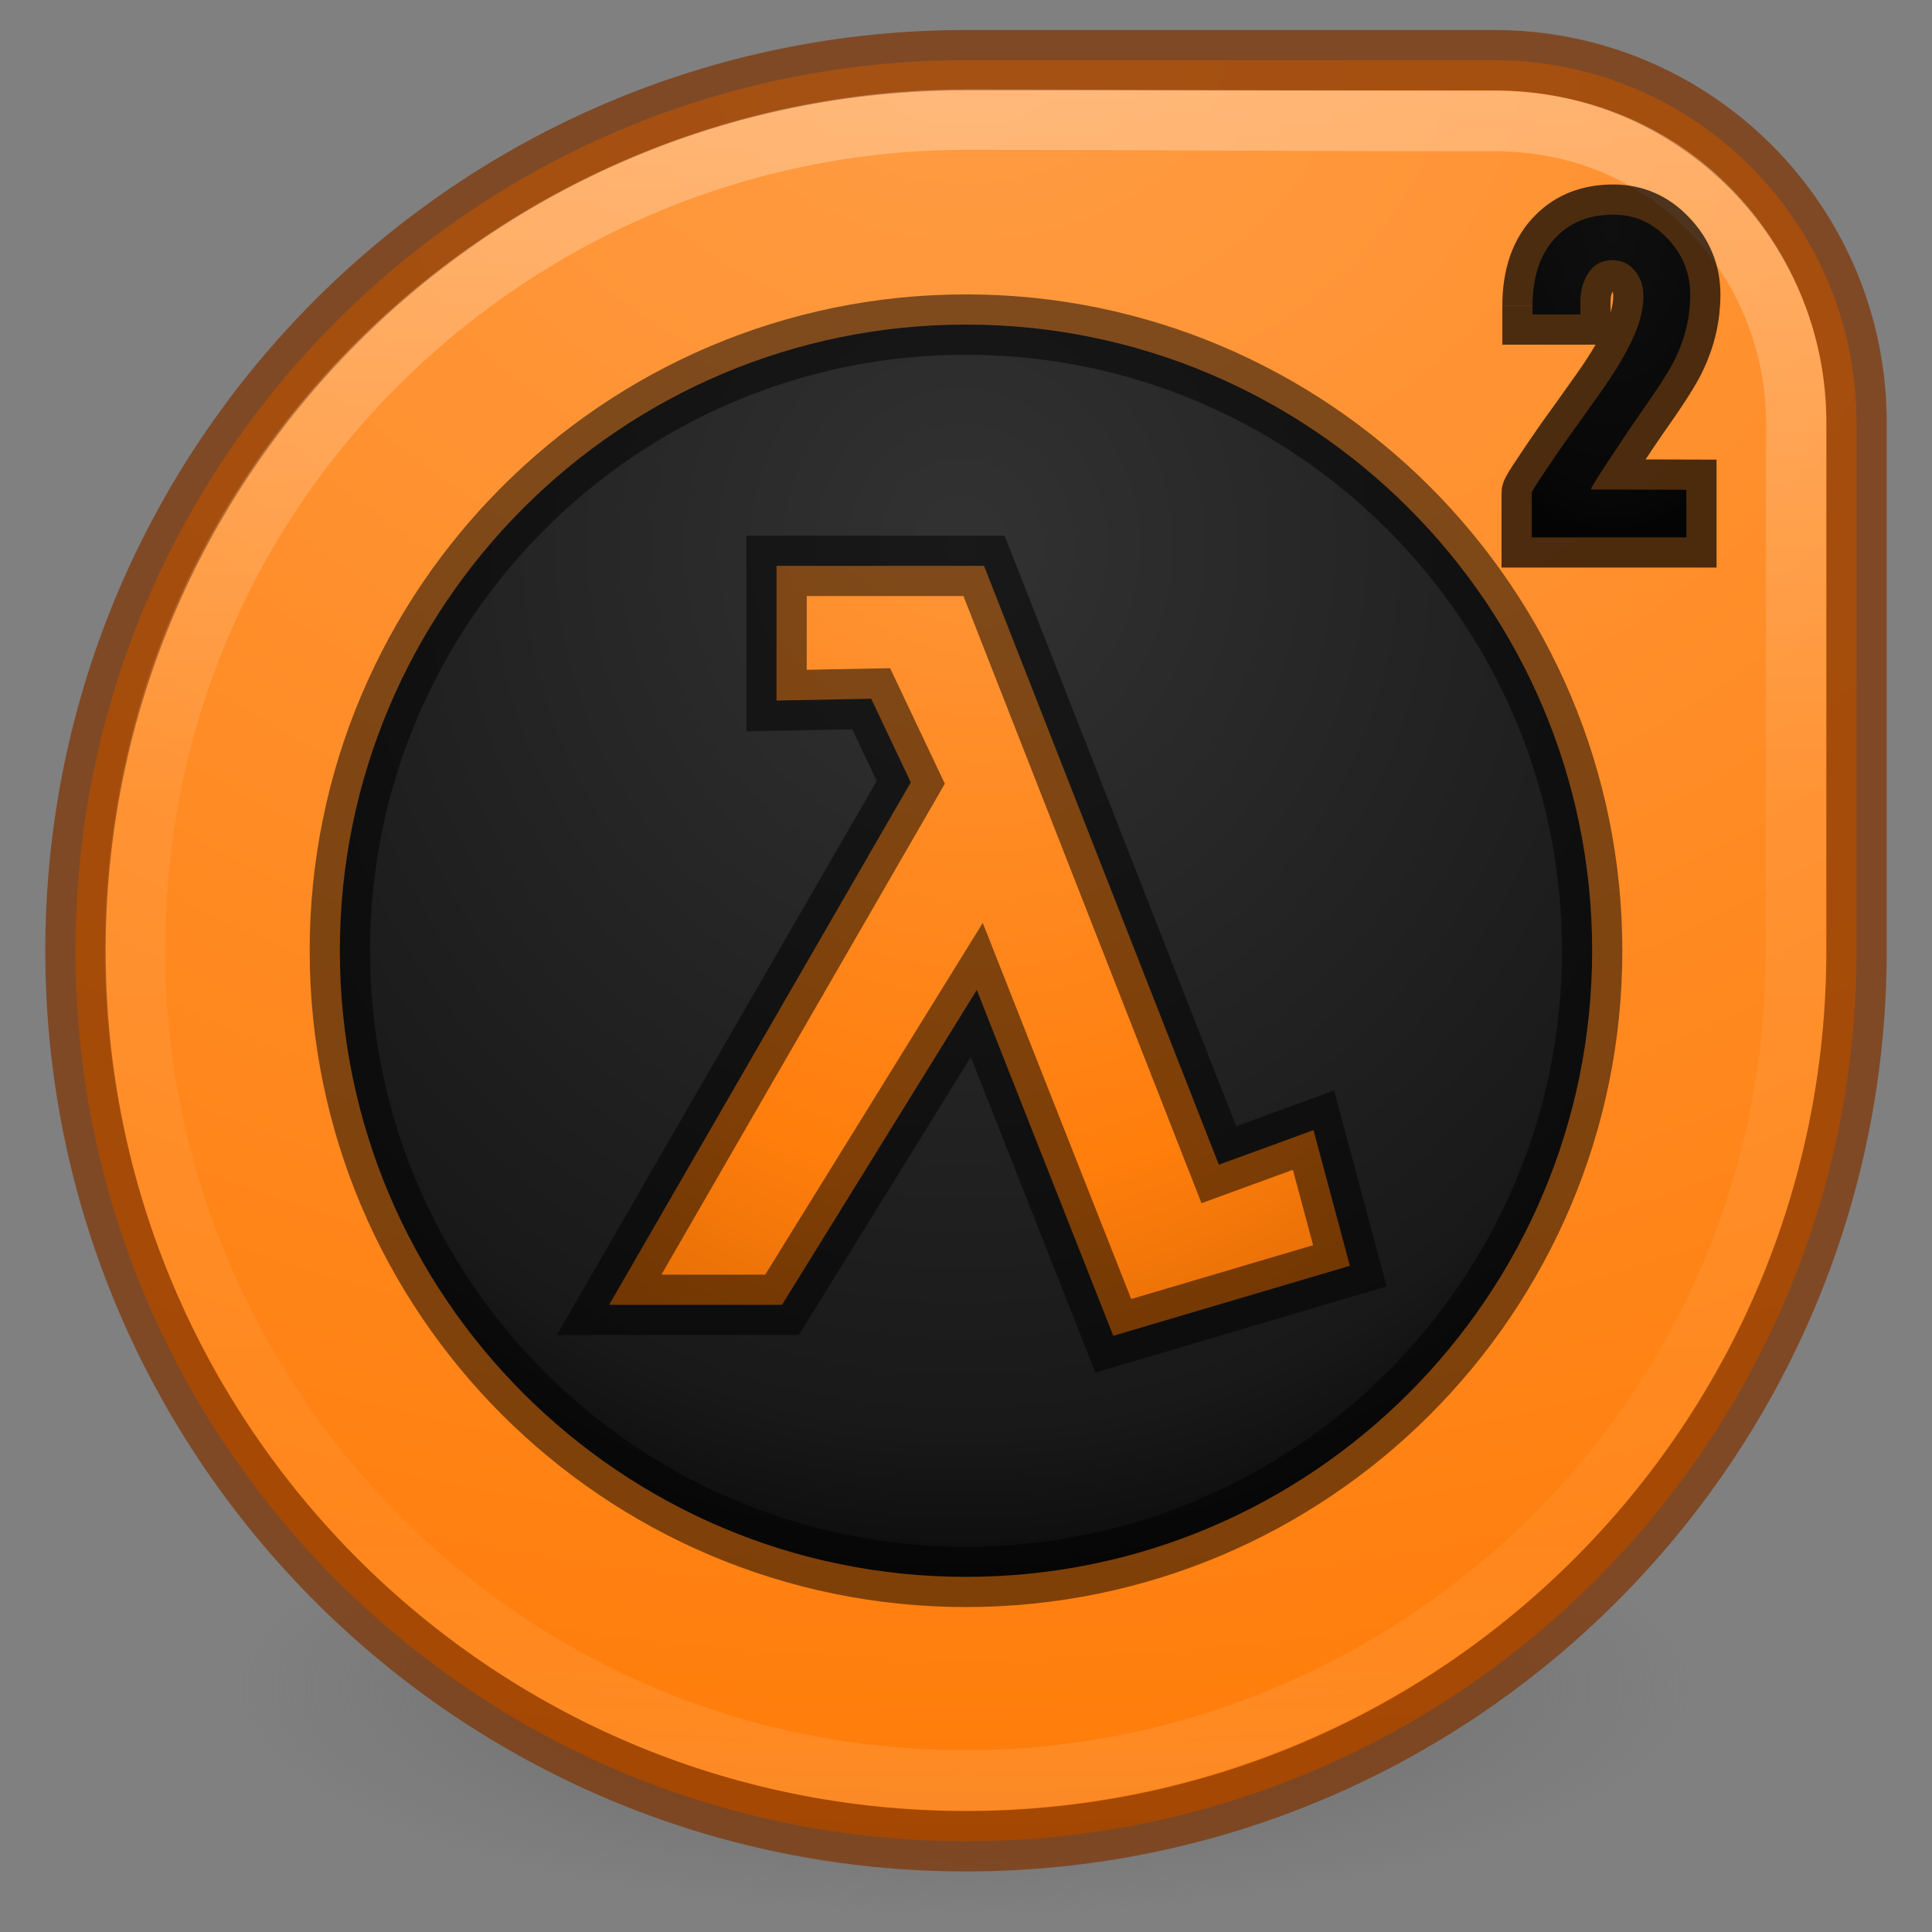 <?xml version="1.0" encoding="UTF-8" standalone="no"?>
<!-- Created with Inkscape (http://www.inkscape.org/) -->

<svg
   xmlns:dc="http://purl.org/dc/elements/1.1/"
   xmlns:cc="http://creativecommons.org/ns#"
   xmlns:rdf="http://www.w3.org/1999/02/22-rdf-syntax-ns#"
   xmlns:svg="http://www.w3.org/2000/svg"
   xmlns="http://www.w3.org/2000/svg"
   xmlns:xlink="http://www.w3.org/1999/xlink"
   xmlns:sodipodi="http://sodipodi.sourceforge.net/DTD/sodipodi-0.dtd"
   xmlns:inkscape="http://www.inkscape.org/namespaces/inkscape"
   version="1.1"
   width="32"
   height="32"
   id="svg3489"
   inkscape:version="0.91 r13725"
   sodipodi:docname="half-life2.svg">
  <rect width="100%" height="100%" fill="#808080" stroke="none"/>
  <sodipodi:namedview
     pagecolor="#ffffff"
     bordercolor="#666666"
     borderopacity="1"
     objecttolerance="10"
     gridtolerance="10"
     guidetolerance="10"
     inkscape:pageopacity="0"
     inkscape:pageshadow="2"
     inkscape:window-width="1366"
     inkscape:window-height="745"
     id="namedview154"
     showgrid="true"
     inkscape:zoom="0.99999999"
     inkscape:cx="-192.87723"
     inkscape:cy="-35.520136"
     inkscape:window-x="1672"
     inkscape:window-y="274"
     inkscape:window-maximized="1"
     inkscape:current-layer="svg3489" />
  <defs
     id="defs3491">
    <linearGradient
       id="linearGradient4806">
      <stop
         id="stop4808"
         style="stop-color:#ffffff;stop-opacity:1"
         offset="0" />
      <stop
         id="stop4810"
         style="stop-color:#ffffff;stop-opacity:0.235"
         offset="0.424" />
      <stop
         id="stop4812"
         style="stop-color:#ffffff;stop-opacity:0.157"
         offset="0.821" />
      <stop
         id="stop4814"
         style="stop-color:#ffffff;stop-opacity:0.392"
         offset="1" />
    </linearGradient>
    <radialGradient
       cx="23.896"
       cy="3.99"
       r="20.397"
       id="radialGradient3093-0-3-6"
       gradientUnits="userSpaceOnUse"
       gradientTransform="matrix(0,1.232,-1.626,0,18.487,-28.722)">
      <stop
         id="stop3244-9-33-7-0"
         style="stop-color:#ff9c44;stop-opacity:1;"
         offset="0" />
      <stop
         id="stop3248-1-7-8-8"
         style="stop-color:#ff7e0c;stop-opacity:1;"
         offset="0.661" />
      <stop
         id="stop3250-9-3-0-5"
         style="stop-color:#cb5f00;stop-opacity:1;"
         offset="1" />
    </radialGradient>
    <linearGradient
       id="linearGradient3820-7-2">
      <stop
         id="stop3822-2-6"
         style="stop-color:#3d3d3d;stop-opacity:1"
         offset="0" />
      <stop
         id="stop3864-8-7"
         style="stop-color:#686868;stop-opacity:0.498"
         offset="0.5" />
      <stop
         id="stop3824-1-2"
         style="stop-color:#686868;stop-opacity:0"
         offset="1" />
    </linearGradient>
    <radialGradient
       cx="23.896"
       cy="3.99"
       r="20.397"
       id="radialGradient3887"
       gradientUnits="userSpaceOnUse"
       gradientTransform="matrix(0,1.232,-1.626,0,18.487,-28.722)">
      <stop
         id="stop3889"
         style="stop-color:#323232;stop-opacity:1;"
         offset="0" />
      <stop
         id="stop3891"
         style="stop-color:#191919;stop-opacity:1;"
         offset="0.848" />
      <stop
         id="stop3893"
         style="stop-color:#0c0c0c;stop-opacity:1;"
         offset="1" />
    </radialGradient>
    <radialGradient
       inkscape:collect="always"
       xlink:href="#radialGradient3093-0-3-6"
       id="radialGradient4013"
       gradientUnits="userSpaceOnUse"
       gradientTransform="matrix(0,3.065,-2.265,0,68.223,-78.73)"
       cx="27.853"
       cy="15.612"
       fx="27.853"
       fy="15.612"
       r="16.796" />
    <radialGradient
       inkscape:collect="always"
       xlink:href="#radialGradient3887"
       id="radialGradient3189"
       gradientUnits="userSpaceOnUse"
       gradientTransform="matrix(0,1.685,-1.555,0,38.113,-26.143)"
       cx="26.562"
       cy="4.03"
       fx="26.562"
       fy="4.03"
       r="20.397" />
    <linearGradient
       inkscape:collect="always"
       xlink:href="#linearGradient4806"
       id="linearGradient3192"
       gradientUnits="userSpaceOnUse"
       gradientTransform="matrix(2.327,0,0,2.327,-135.945,-32.843)"
       x1="71.204"
       y1="15.369"
       x2="71.204"
       y2="40.496" />
    <radialGradient
       inkscape:collect="always"
       xlink:href="#radialGradient3093-0-3-6"
       id="radialGradient3196"
       gradientUnits="userSpaceOnUse"
       gradientTransform="matrix(0,4.157,-5.487,0,53.893,-97.44)"
       cx="23.896"
       cy="3.99"
       fx="23.896"
       fy="3.99"
       r="20.397" />
    <radialGradient
       inkscape:collect="always"
       xlink:href="#linearGradient3820-7-2"
       id="radialGradient3200"
       gradientUnits="userSpaceOnUse"
       gradientTransform="matrix(0.382,0,0,0.119,-5.913,34.255)"
       cx="99.157"
       cy="186.171"
       fx="99.157"
       fy="186.171"
       r="62.769" />
    <radialGradient
       inkscape:collect="always"
       xlink:href="#radialGradient3887"
       id="radialGradient3976"
       cx="53.366"
       cy="10.56"
       fx="53.366"
       fy="10.56"
       r="2.625"
       gradientTransform="matrix(-2.381,-4.9848534e-7,8.2587426e-7,-3.945,180.427,49.732)"
       gradientUnits="userSpaceOnUse" />
  </defs>
  <g
     id="g3954">
    <g
       style="stroke-width:2;stroke-miterlimit:4;stroke-dasharray:none"
       transform="matrix(0.5,0,0,0.5,0,-0.253)"
       id="g3978">
      <path
         inkscape:connector-curvature="0"
         style="fill:url(#radialGradient3200);fill-opacity:1;stroke:none"
         id="path3818-0"
         d="m 56,56.5 a 24,7.5 0 1 1 -48,0 24,7.5 0 1 1 48,0 z" />
      <path
         style="color:#000000;fill:url(#radialGradient3196);fill-opacity:1;fill-rule:nonzero;stroke:none;stroke-width:2;marker:none;visibility:visible;display:inline;overflow:visible;enable-background:accumulate"
         d="M 32,2.5 C 15.723,2.5 2.5,15.723 2.5,32 2.5,48.277 15.723,61.5 32,61.5 48.277,61.5 61.5,48.277 61.5,32 c 0,-9.907 0,-11.159 0,-17.5 0,-6.621 -5.379,-12 -12,-12 -7.08,0 -11.229,0 -17.5,0 z"
         id="path2555-7"
         inkscape:connector-curvature="0"
         sodipodi:nodetypes="csscccc" />
      <path
         style="opacity:0.7;color:#000000;fill:none;stroke:#803300;stroke-width:2;stroke-linecap:round;stroke-linejoin:round;stroke-miterlimit:4;stroke-opacity:1;stroke-dasharray:none;stroke-dashoffset:0;marker:none;visibility:visible;display:inline;overflow:visible;enable-background:accumulate"
         d="M 32,2.5 C 15.723,2.5 2.5,15.723 2.5,32 2.5,48.277 15.723,61.5 32,61.5 48.277,61.5 61.5,48.277 61.5,32 c 0,-9.22 0,-11.222 0,-17.5 0,-6.621 -5.379,-12 -12,-12 -7.888,0 -11.133,0 -17.5,0 z"
         id="path2555-7-1"
         inkscape:connector-curvature="0"
         sodipodi:nodetypes="csscccc" />
      <path
         style="opacity:0.3;color:#000000;fill:none;stroke:url(#linearGradient3192);stroke-width:2;stroke-linecap:round;stroke-linejoin:round;stroke-miterlimit:4;stroke-opacity:1;stroke-dasharray:none;stroke-dashoffset:0;marker:none;visibility:visible;display:inline;overflow:visible;enable-background:accumulate"
         d="M 32,4.469 C 17.322,4.469 4.469,16.26 4.469,32 4.469,46.591 16.26,59.484 32,59.484 46.615,59.484 59.495,47.74 59.495,32 c 0,-7.151 0.005,-11.993 0.005,-17.5 0,-5.141 -3.975,-9.984 -10,-9.984 -7.769,0 -11.216,-0.047 -17.5,-0.047 z"
         id="path3019"
         inkscape:connector-curvature="0"
         sodipodi:nodetypes="csscccc" />
      <path
         style="color:#000000;fill:url(#radialGradient3189);fill-opacity:1;fill-rule:nonzero;stroke:none;stroke-width:2;marker:none;visibility:visible;display:inline;overflow:visible;enable-background:accumulate"
         id="path3883"
         inkscape:connector-curvature="0"
         d="m 32,11.258 c -11.445,0 -20.742,9.297 -20.742,20.742 0,11.445 9.297,20.742 20.742,20.742 11.445,0 20.742,-9.297 20.742,-20.742 0,-11.445 -9.297,-20.742 -20.742,-20.742 z" />
      <g
         style="stroke-width:2.404;stroke-miterlimit:4;stroke-dasharray:none"
         id="g3184"
         transform="matrix(0.832,0,0,0.832,5.105,5.813)">
        <path
           style="fill:url(#radialGradient4013);fill-opacity:1;stroke:none"
           d="m 24.782,21.514 0,-5.363 8.262,0 9.349,23.844 3.769,-1.377 1.448,5.402 -9.42,2.787 -5.435,-13.77 -7.755,12.538 -6.885,0 12.012,-20.805 -1.576,-3.328 z"
           id="path3956"
           inkscape:connector-curvature="0" />
        <path
           inkscape:connector-curvature="0"
           id="path2987"
           d="m 24.782,21.514 0,-5.363 8.262,0 9.349,23.844 3.769,-1.377 1.448,5.402 -9.42,2.787 -5.435,-13.77 -7.755,12.538 -6.885,0 12.012,-20.805 -1.576,-3.328 z"
           style="opacity:0.5;fill:none;stroke:#000000;stroke-width:2.404;stroke-linecap:butt;stroke-linejoin:miter;stroke-miterlimit:4;stroke-opacity:1;stroke-dasharray:none" />
      </g>
      <path
         inkscape:connector-curvature="0"
         id="path3205"
         style="font-size:12px;font-style:normal;font-variant:normal;font-weight:bold;font-stretch:normal;line-height:125%;letter-spacing:0px;word-spacing:0px;fill:url(#radialGradient3976);fill-opacity:1;stroke:none;font-family:Bebas;-inkscape-font-specification:Sans Bold"
         d="m 50.767,10.642 c 0,-1.011 0.273,-1.784 0.818,-2.318 0.472,-0.472 1.091,-0.707 1.858,-0.707 0.705,1.07e-5 1.304,0.264 1.798,0.793 0.5,0.528 0.75,1.145 0.75,1.849 -6e-6,0.727 -0.162,1.429 -0.486,2.105 -0.176,0.375 -0.588,1.02 -1.236,1.935 -0.176,0.25 -0.438,0.639 -0.784,1.168 l -0.29,0.435 c -0.188,0.284 -0.33,0.509 -0.426,0.673 -0.045,0.08 -0.068,0.128 -0.068,0.145 l 3.162,0.009 0,1.577 -5.122,0 0,-1.474 c 0,-0.034 0.119,-0.23 0.358,-0.588 0.108,-0.165 0.23,-0.347 0.366,-0.545 l 0.418,-0.605 c 0.244,-0.335 0.628,-0.872 1.151,-1.611 0.494,-0.693 0.864,-1.321 1.108,-1.884 0.199,-0.46 0.298,-0.889 0.298,-1.287 -4e-6,-0.324 -0.091,-0.599 -0.273,-0.827 C 53.969,9.244 53.713,9.125 53.401,9.125 c -0.449,9.2e-6 -0.767,0.259 -0.955,0.776 -0.062,0.17 -0.094,0.375 -0.094,0.614 l 0,0.409 -1.585,0 0,-0.281" />
      <path
         inkscape:connector-curvature="0"
         id="path3202"
         style="font-size:12px;font-style:normal;font-variant:normal;font-weight:bold;font-stretch:normal;line-height:125%;letter-spacing:0px;word-spacing:0px;opacity:0.7;fill:none;stroke:#000000;stroke-width:2;stroke-miterlimit:4;stroke-opacity:1;stroke-dasharray:none;font-family:Bebas;-inkscape-font-specification:Sans Bold"
         d="m 50.767,10.642 c 0,-1.011 0.273,-1.784 0.818,-2.318 0.472,-0.472 1.091,-0.707 1.858,-0.707 0.705,1.07e-5 1.304,0.264 1.798,0.793 0.5,0.528 0.75,1.145 0.75,1.849 -6e-6,0.727 -0.162,1.429 -0.486,2.105 -0.176,0.375 -0.588,1.02 -1.236,1.935 -0.176,0.25 -0.438,0.639 -0.784,1.168 l -0.29,0.435 c -0.188,0.284 -0.33,0.509 -0.426,0.673 -0.045,0.08 -0.068,0.128 -0.068,0.145 l 3.162,0.009 0,1.577 -5.122,0 0,-1.474 c 0,-0.034 0.119,-0.23 0.358,-0.588 0.108,-0.165 0.23,-0.347 0.366,-0.545 l 0.418,-0.605 c 0.244,-0.335 0.628,-0.872 1.151,-1.611 0.494,-0.693 0.864,-1.321 1.108,-1.884 0.199,-0.46 0.298,-0.889 0.298,-1.287 -4e-6,-0.324 -0.091,-0.599 -0.273,-0.827 C 53.969,9.244 53.713,9.125 53.401,9.125 c -0.449,9.2e-6 -0.767,0.259 -0.955,0.776 -0.062,0.17 -0.094,0.375 -0.094,0.614 l 0,0.409 -1.585,0 0,-0.281" />
      <path
         d="m 32,11.258 c -11.445,0 -20.742,9.297 -20.742,20.742 0,11.445 9.297,20.742 20.742,20.742 11.445,0 20.742,-9.297 20.742,-20.742 0,-11.445 -9.297,-20.742 -20.742,-20.742 z"
         inkscape:connector-curvature="0"
         id="path4015"
         style="opacity:0.5;color:#000000;fill:none;stroke:#000000;stroke-width:2;stroke-miterlimit:4;stroke-opacity:1;stroke-dasharray:none;marker:none;visibility:visible;display:inline;overflow:visible;enable-background:accumulate" />
    </g>
  </g>
</svg>
